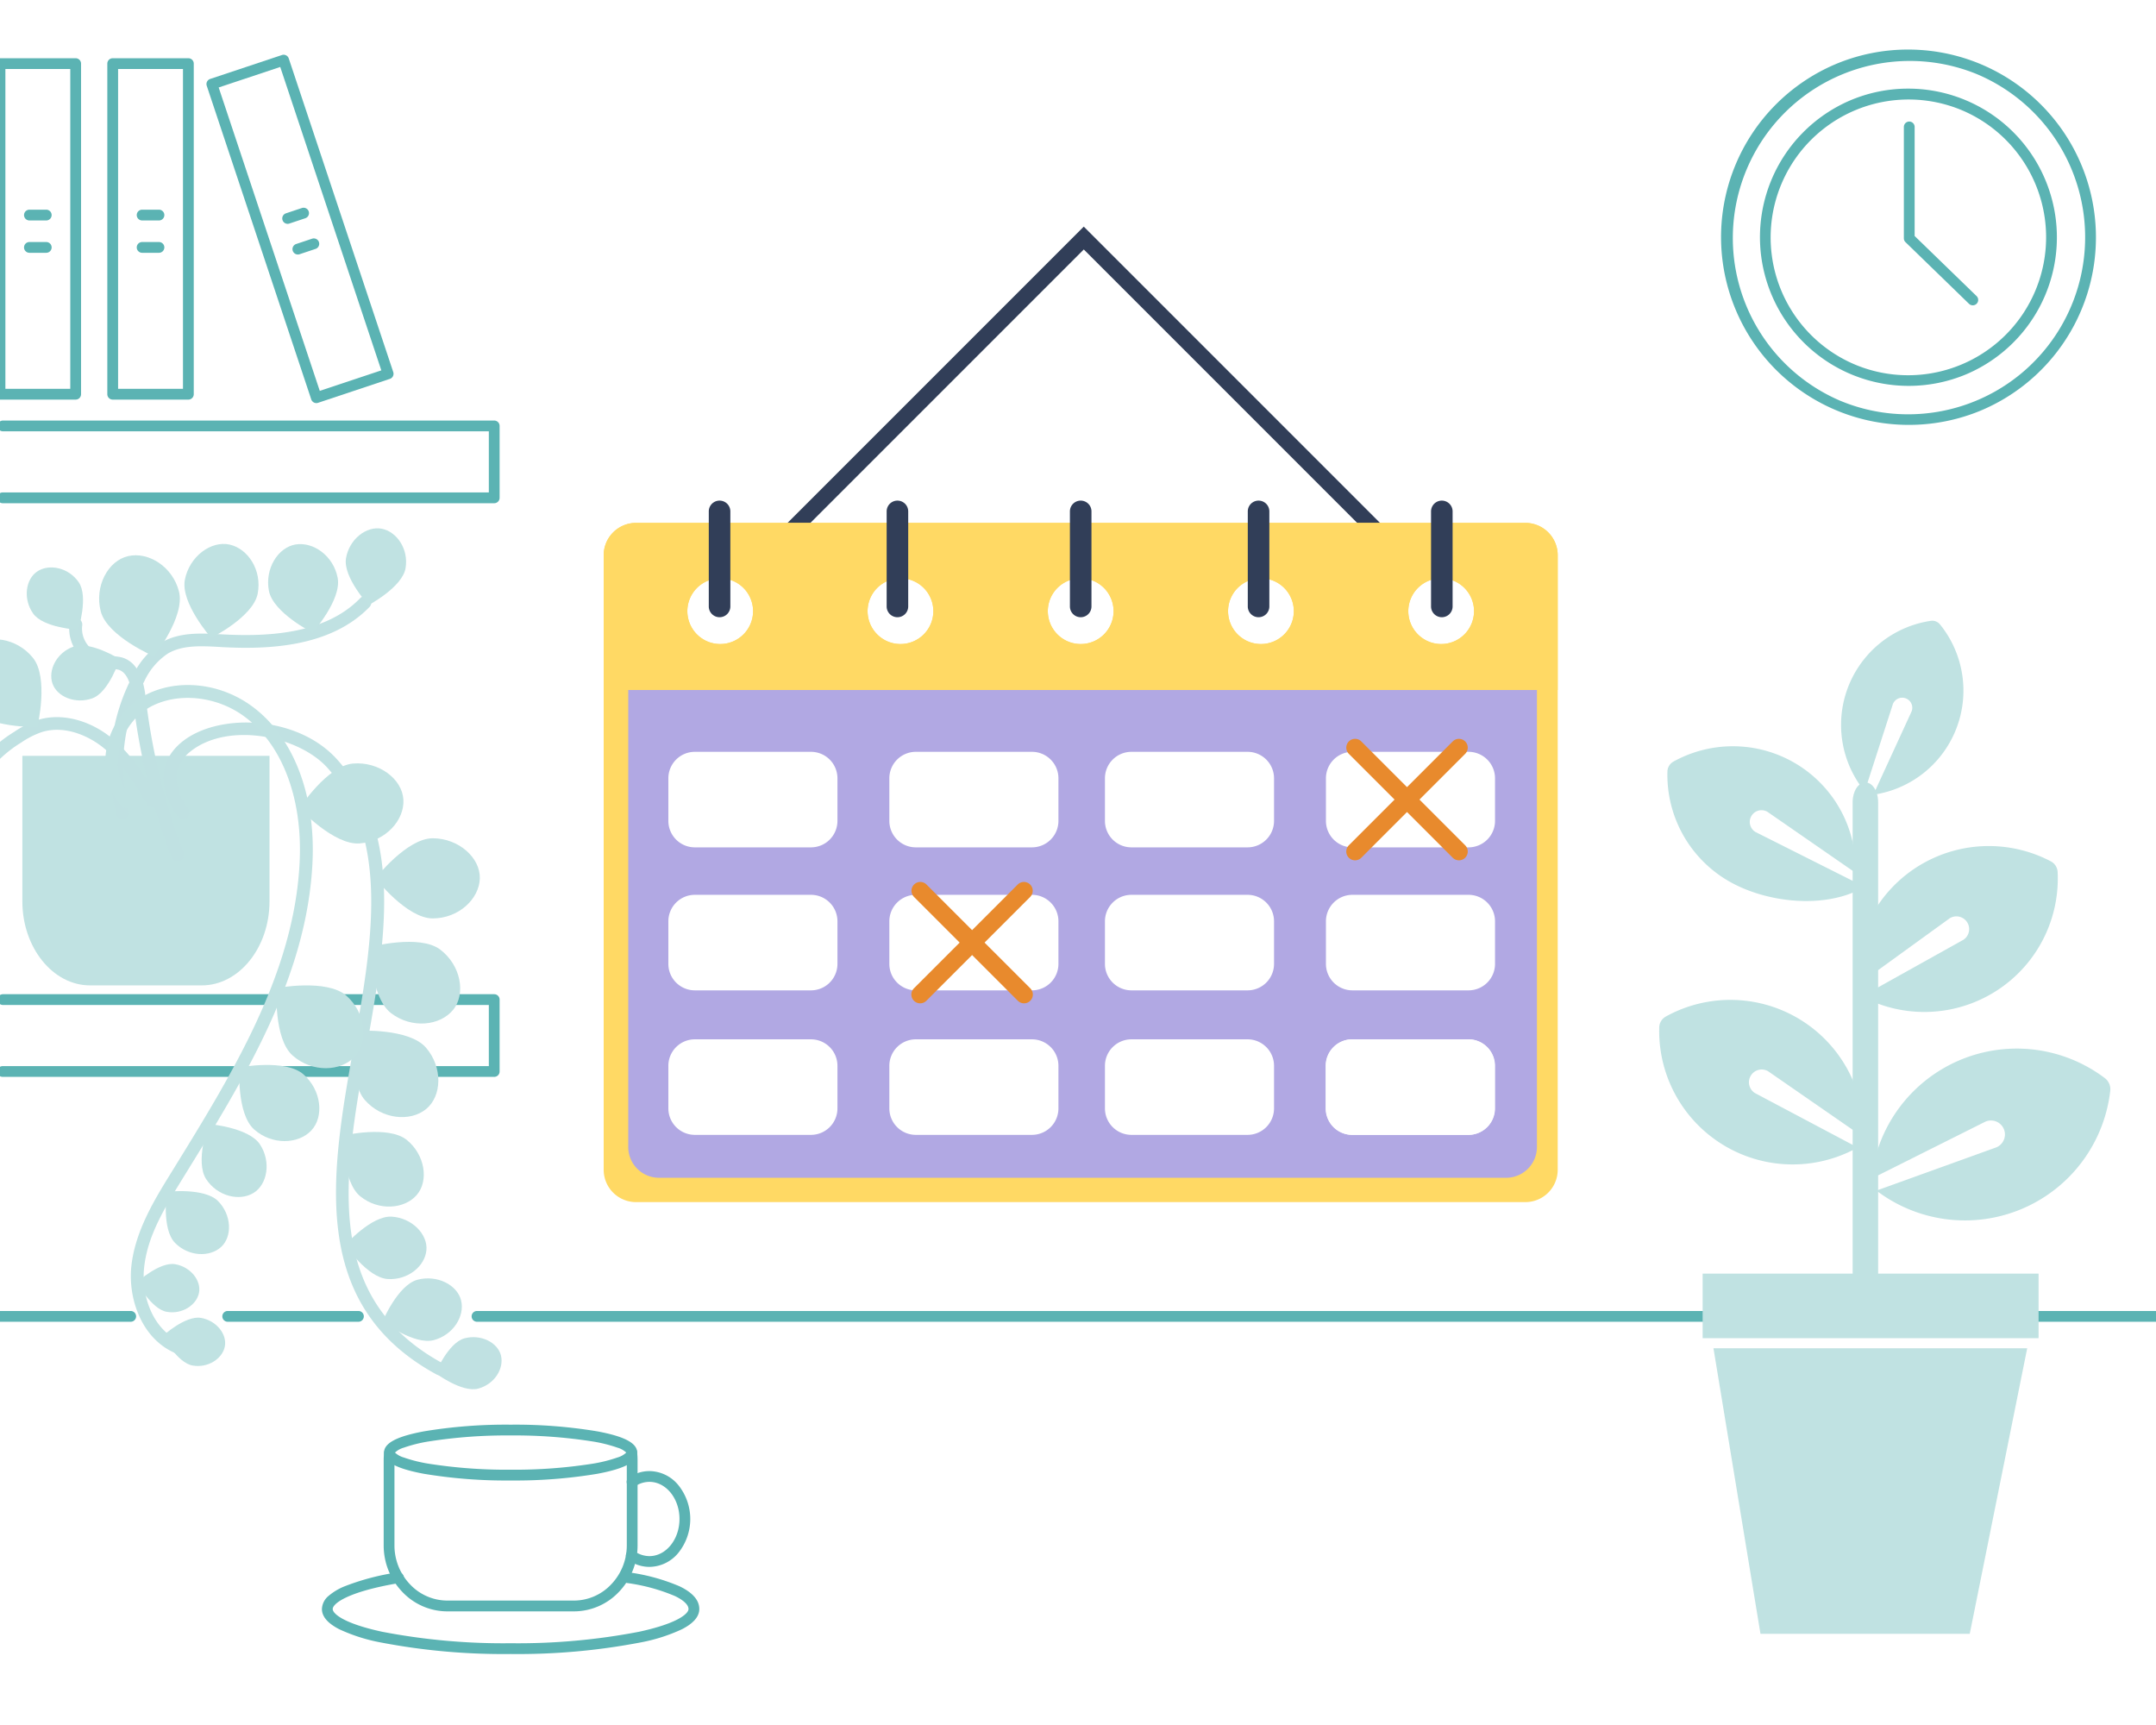 <svg xmlns="http://www.w3.org/2000/svg" xmlns:xlink="http://www.w3.org/1999/xlink" width="400" height="320" viewBox="0 0 400 320"><rect x="0" y="0" width="400" height="320" fill="#808080" stroke="none"/><defs><clipPath id="a"><path d="M35.89,27.624v94.092c0,2.018,1.059,3.654,2.365,3.654s2.364-1.636,2.364-3.654V27.624c0-2.018-1.059-3.654-2.364-3.654s-2.365,1.636-2.365,3.654" transform="translate(0 0)" fill="none"/></clipPath><clipPath id="b"><rect width="125.773" height="159.706" fill="none"/></clipPath><clipPath id="d"><rect width="400" height="320"/></clipPath></defs><g id="c" clip-path="url(#d)"><rect width="400" height="320" fill="#fff"/><g transform="translate(-802 2284)"><path d="M68.259,211.509A120.586,120.586,0,0,1,44,209.335a32.014,32.014,0,0,1-7.532-2.422c-2.135-1.09-3.218-2.352-3.218-3.75a3.319,3.319,0,0,1,1.264-2.459,10.771,10.771,0,0,1,2.931-1.748,44.977,44.977,0,0,1,9.847-2.591,1,1,0,0,1,.33,1.973c-9.786,1.637-12.372,3.873-12.372,4.826,0,.83,1.932,2.653,9.171,4.216a118.568,118.568,0,0,0,23.835,2.129,118.569,118.569,0,0,0,23.835-2.129c7.24-1.564,9.171-3.386,9.171-4.216,0-.767-.889-1.619-2.5-2.4a34.439,34.439,0,0,0-8.924-2.428,1,1,0,1,1,.324-1.974,36.294,36.294,0,0,1,9.469,2.6c2.412,1.164,3.634,2.577,3.634,4.2,0,1.4-1.083,2.659-3.217,3.75a32.013,32.013,0,0,1-7.531,2.422A120.586,120.586,0,0,1,68.259,211.509Z" transform="translate(828.476 -2188.678)" fill="#5bb3b3"/><path d="M22.486-1A92.574,92.574,0,0,1,38.568.24c5.051.938,7.4,2.189,7.4,3.937s-2.352,3-7.4,3.937a92.574,92.574,0,0,1-16.082,1.24A92.574,92.574,0,0,1,6.4,8.114C1.352,7.176-1,5.925-1,4.177s2.352-3,7.4-3.937A92.574,92.574,0,0,1,22.486-1ZM43.941,4.177a3.928,3.928,0,0,0-1.628-.909A26.8,26.8,0,0,0,37.6,2.1,93.368,93.368,0,0,0,22.486,1,93.368,93.368,0,0,0,7.37,2.1,26.8,26.8,0,0,0,2.659,3.268a3.928,3.928,0,0,0-1.628.909,3.928,3.928,0,0,0,1.628.909A26.8,26.8,0,0,0,7.37,6.256a93.368,93.368,0,0,0,15.115,1.1A93.368,93.368,0,0,0,37.6,6.256a26.8,26.8,0,0,0,4.711-1.169A3.928,3.928,0,0,0,43.941,4.177Z" transform="translate(874.249 -2018.714)" fill="#5bb3b3"/><path d="M82.013,199.526H58.534a11.51,11.51,0,0,1-8.357-3.617,12.425,12.425,0,0,1-3.454-8.65V171.487a12.834,12.834,0,0,1,.081-1.439,1,1,0,0,1,1.987.225,10.828,10.828,0,0,0-.068,1.214v15.771a10.435,10.435,0,0,0,2.9,7.265,9.528,9.528,0,0,0,6.914,3H82.013a9.528,9.528,0,0,0,6.914-3,10.435,10.435,0,0,0,2.9-7.265V171.487a10.716,10.716,0,0,0-.078-1.3,1,1,0,1,1,1.985-.243,12.723,12.723,0,0,1,.093,1.541v15.771a12.425,12.425,0,0,1-3.454,8.65A11.51,11.51,0,0,1,82.013,199.526Z" transform="translate(826.461 -2184.604)" fill="#5bb3b3"/><path d="M103.922,192.054a6.767,6.767,0,0,1-3.945-1.3,1,1,0,0,1,1.163-1.627,4.78,4.78,0,0,0,2.782.929c3.079,0,5.583-3.09,5.583-6.888s-2.5-6.889-5.583-6.889a4.694,4.694,0,0,0-2.641.827,1,1,0,1,1-1.11-1.663,6.75,6.75,0,0,1,3.751-1.163,7.029,7.029,0,0,1,5.423,2.67,10.03,10.03,0,0,1,0,12.437A7.029,7.029,0,0,1,103.922,192.054Z" transform="translate(818.559 -2185.384)" fill="#5bb3b3"/></g><path d="M311.5,1H0A1,1,0,0,1-1,0,1,1,0,0,1,0-1H311.5a1,1,0,0,1,1,1A1,1,0,0,1,311.5,1Z" transform="translate(88.5 244.195)" fill="#5bb3b3"/><path d="M24.25,1H0A1,1,0,0,1-1,0,1,1,0,0,1,0-1H24.25a1,1,0,0,1,1,1A1,1,0,0,1,24.25,1Z" transform="translate(42.25 244.195)" fill="#5bb3b3"/><path d="M24.25,1H0A1,1,0,0,1-1,0,1,1,0,0,1,0-1H24.25a1,1,0,0,1,1,1A1,1,0,0,1,24.25,1Z" transform="translate(0 244.195)" fill="#5bb3b3"/><path d="M26.584-1A27.591,27.591,0,0,1,37.321,52,27.591,27.591,0,0,1,15.847,1.168,27.412,27.412,0,0,1,26.584-1Zm0,53.168A25.591,25.591,0,0,0,36.542,3.01,25.591,25.591,0,0,0,16.626,50.158,25.423,25.423,0,0,0,26.584,52.168Z" transform="translate(327.454 17.441)" fill="#5bb3b3"/><path d="M33.831-1A34.84,34.84,0,0,1,47.389,65.925,34.84,34.84,0,0,1,20.273,1.738,34.614,34.614,0,0,1,33.831-1Zm0,67.662A32.84,32.84,0,0,0,46.61,3.58a32.84,32.84,0,0,0-25.558,60.5A32.625,32.625,0,0,0,33.831,66.662Z" transform="translate(320.207 10.194)" fill="#5bb3b3"/><path d="M137.1,41.752a1,1,0,0,1-.7-.282L124.612,30.034a1,1,0,0,1-.3-.718V8.66a1,1,0,1,1,2,0V28.892L137.8,40.034a1,1,0,0,1-.7,1.718Z" transform="translate(228.909 14.888)" fill="#5bb3b3"/><path d="M92.192,76.963H1a1,1,0,1,1,0-2H91.192V63.625H1.05a1,1,0,1,1,0-2H92.192a1,1,0,0,1,1,1V75.963A1,1,0,0,1,92.192,76.963Z" transform="translate(-0.5 122.807)" fill="#5bb3b3"/><path d="M3.12,1H0A1,1,0,0,1-1,0,1,1,0,0,1,0-1H3.12a1,1,0,0,1,1,1A1,1,0,0,1,3.12,1Z" transform="translate(5.46 39.897)" fill="#5bb3b3"/><path d="M3.12,1H0A1,1,0,0,1-1,0,1,1,0,0,1,0-1H3.12a1,1,0,0,1,1,1A1,1,0,0,1,3.12,1Z" transform="translate(5.46 45.896)" fill="#5bb3b3"/><path d="M0-1H14.037a1,1,0,0,1,1,1V61.327a1,1,0,0,1-1,1H0a1,1,0,0,1-1-1V0A1,1,0,0,1,0-1ZM13.037,1H1V60.327H13.037Z" transform="translate(0 11.803)" fill="#5bb3b3"/><path d="M0-1H14.037a1,1,0,0,1,1,1V61.327a1,1,0,0,1-1,1H0a1,1,0,0,1-1-1V0A1,1,0,0,1,0-1ZM13.037,1H1V60.327H13.037Z" transform="translate(20.911 11.803)" fill="#5bb3b3"/><path d="M3.12,1H0A1,1,0,0,1-1,0,1,1,0,0,1,0-1H3.12a1,1,0,0,1,1,1A1,1,0,0,1,3.12,1Z" transform="translate(26.371 39.897)" fill="#5bb3b3"/><path d="M3.12,1H0A1,1,0,0,1-1,0,1,1,0,0,1,0-1H3.12a1,1,0,0,1,1,1A1,1,0,0,1,3.12,1Z" transform="translate(26.371 45.896)" fill="#5bb3b3"/><path d="M0-1H14.037a1,1,0,0,1,1,1V61.327a1,1,0,0,1-1,1H0a1,1,0,0,1-1-1V0A1,1,0,0,1,0-1ZM13.037,1H1V60.327H13.037Z" transform="translate(39.307 15.594) rotate(-18.429)" fill="#5bb3b3"/><path d="M0,1.987A1,1,0,0,1-.949,1.3,1,1,0,0,1-.316.038L2.643-.949a1,1,0,0,1,1.265.632A1,1,0,0,1,3.275.949L.316,1.935A1,1,0,0,1,0,1.987Z" transform="translate(53.367 39.536)" fill="#5bb3b3"/><path d="M0,1.987A1,1,0,0,1-.949,1.3,1,1,0,0,1-.316.038L2.643-.949a1,1,0,0,1,1.265.632A1,1,0,0,1,3.275.949L.316,1.935A1,1,0,0,1,0,1.987Z" transform="translate(55.264 45.227)" fill="#5bb3b3"/><path d="M92.192,173.984H1a1,1,0,1,1,0-2H91.192V160.646H1.05a1,1,0,1,1,0-2H92.192a1,1,0,0,1,1,1v13.339A1,1,0,0,1,92.192,173.984Z" transform="translate(-0.5 -80.633)" fill="#5bb3b3"/><g transform="translate(0 -7)"><path d="M783.434-2527.984a1.5,1.5,0,0,1-1.061-.439l-53.3-53.3-53.3,53.3a1.5,1.5,0,0,1-2.121,0,1.5,1.5,0,0,1,0-2.121l55.417-55.417,1.061,1.061,54.356,54.356a1.5,1.5,0,0,1,0,2.121A1.5,1.5,0,0,1,783.434-2527.984Z" transform="translate(-528 2635)" fill="#313e58"/><path d="M-522,2759a6,6,0,0,1-6-6v-89h0v-25a6.007,6.007,0,0,1,6-6h165a6.007,6.007,0,0,1,6,6v25h0v89a6,6,0,0,1-6,6Zm143.283-109.626a6.1,6.1,0,0,0,6.1,6.1,6.1,6.1,0,0,0,6.095-6.1,6.1,6.1,0,0,0-6.095-6.095A6.1,6.1,0,0,0-378.717,2649.374Zm-33.439,0a6.1,6.1,0,0,0,6.1,6.1,6.1,6.1,0,0,0,6.1-6.1,6.1,6.1,0,0,0-6.1-6.095A6.1,6.1,0,0,0-412.156,2649.374Zm-33.44,0a6.1,6.1,0,0,0,6.1,6.1,6.1,6.1,0,0,0,6.1-6.1,6.1,6.1,0,0,0-6.1-6.095A6.1,6.1,0,0,0-445.6,2649.374Zm-33.439,0a6.1,6.1,0,0,0,6.1,6.1,6.1,6.1,0,0,0,6.1-6.1,6.1,6.1,0,0,0-6.1-6.095A6.1,6.1,0,0,0-479.036,2649.374Zm-33.439,0a6.1,6.1,0,0,0,6.1,6.1,6.1,6.1,0,0,0,6.095-6.1,6.1,6.1,0,0,0-6.095-6.095A6.1,6.1,0,0,0-512.474,2649.374Z" transform="translate(640 -2529)" fill="#ffd964"/><path d="M10.715,121.487A5.715,5.715,0,0,1,5,115.771V31h168.59v84.772a5.715,5.715,0,0,1-5.714,5.715Z" transform="translate(111.556 104)" fill="#b1a8e3"/><path d="M-351,2664H-528v-25a6.007,6.007,0,0,1,6-6h165a6.007,6.007,0,0,1,6,6v25Zm-21.62-20.721a6.1,6.1,0,0,0-6.1,6.095,6.1,6.1,0,0,0,6.1,6.1,6.1,6.1,0,0,0,6.095-6.1A6.1,6.1,0,0,0-372.621,2643.279Zm-33.44,0a6.1,6.1,0,0,0-6.1,6.095,6.1,6.1,0,0,0,6.1,6.1,6.1,6.1,0,0,0,6.1-6.1A6.1,6.1,0,0,0-406.06,2643.279Zm-33.44,0a6.1,6.1,0,0,0-6.1,6.095,6.1,6.1,0,0,0,6.1,6.1,6.1,6.1,0,0,0,6.1-6.1A6.1,6.1,0,0,0-439.5,2643.279Zm-33.44,0a6.1,6.1,0,0,0-6.1,6.095,6.1,6.1,0,0,0,6.1,6.1,6.1,6.1,0,0,0,6.1-6.1A6.1,6.1,0,0,0-472.94,2643.279Zm-33.439,0a6.1,6.1,0,0,0-6.1,6.095,6.1,6.1,0,0,0,6.1,6.1,6.1,6.1,0,0,0,6.095-6.1A6.1,6.1,0,0,0-506.379,2643.279Z" transform="translate(640 -2529)" fill="#ffd964"/><path d="M-490.654,2714.674h-21.557a4.913,4.913,0,0,1-4.907-4.908v-7.906a4.913,4.913,0,0,1,4.907-4.908h21.557a4.913,4.913,0,0,1,4.907,4.908v7.906A4.913,4.913,0,0,1-490.654,2714.674Z" transform="translate(641.118 -2550.483)" fill="#fff"/><path d="M-490.654,2714.674h-21.557a4.913,4.913,0,0,1-4.907-4.908v-7.906a4.913,4.913,0,0,1,4.907-4.908h21.557a4.913,4.913,0,0,1,4.907,4.908v7.906A4.913,4.913,0,0,1-490.654,2714.674Z" transform="translate(682.117 -2550.483)" fill="#fff"/><path d="M-490.654,2714.674h-21.557a4.913,4.913,0,0,1-4.907-4.908v-7.906a4.913,4.913,0,0,1,4.907-4.908h21.557a4.913,4.913,0,0,1,4.907,4.908v7.906A4.913,4.913,0,0,1-490.654,2714.674Z" transform="translate(722.117 -2550.483)" fill="#fff"/><path d="M-490.654,2714.674h-21.557a4.913,4.913,0,0,1-4.907-4.908v-7.906a4.913,4.913,0,0,1,4.907-4.908h21.557a4.913,4.913,0,0,1,4.907,4.908v7.906A4.913,4.913,0,0,1-490.654,2714.674Z" transform="translate(763.117 -2550.483)" fill="#fff"/><path d="M151.183,75.864a1.627,1.627,0,0,1-1.155-.478L130.757,56.115a1.632,1.632,0,0,1,2.309-2.308l19.272,19.27a1.632,1.632,0,0,1-1.155,2.787" transform="translate(119.495 90.732)" fill="#e88a2d"/><path d="M131.911,75.864a1.632,1.632,0,0,1-1.155-2.787l19.272-19.27a1.632,1.632,0,1,1,2.309,2.308L133.066,75.386a1.627,1.627,0,0,1-1.155.478" transform="translate(119.495 90.732)" fill="#e88a2d"/><path d="M9.924,15.8a8.553,8.553,0,0,0-1.073.072A8.352,8.352,0,0,1,9.924,15.8" transform="translate(108.781 87.421)" fill="#e6f0fa"/><path d="M8.747,15.9a7.841,7.841,0,0,0-.884.187,7.389,7.389,0,0,1,.884-.187" transform="translate(108.694 87.43)" fill="#e6f0fa"/><path d="M-490.654,2714.674h-21.557a4.913,4.913,0,0,1-4.907-4.908v-7.906a4.913,4.913,0,0,1,4.907-4.908h21.557a4.913,4.913,0,0,1,4.907,4.908v7.906A4.913,4.913,0,0,1-490.654,2714.674Z" transform="translate(641.118 -2497.149)" fill="#fff"/><path d="M-490.654,2714.674h-21.557a4.913,4.913,0,0,1-4.907-4.908v-7.906a4.913,4.913,0,0,1,4.907-4.908h21.557a4.913,4.913,0,0,1,4.907,4.908v7.906A4.913,4.913,0,0,1-490.654,2714.674Z" transform="translate(641.118 -2523.956)" fill="#fff"/><path d="M-490.654,2714.674h-21.557a4.913,4.913,0,0,1-4.907-4.908v-7.906a4.913,4.913,0,0,1,4.907-4.908h21.557a4.913,4.913,0,0,1,4.907,4.908v7.906A4.913,4.913,0,0,1-490.654,2714.674Z" transform="translate(682.117 -2497.149)" fill="#fff"/><path d="M-490.654,2714.674h-21.557a4.913,4.913,0,0,1-4.907-4.908v-7.906a4.913,4.913,0,0,1,4.907-4.908h21.557a4.913,4.913,0,0,1,4.907,4.908v7.906A4.913,4.913,0,0,1-490.654,2714.674Z" transform="translate(682.117 -2523.956)" fill="#fff"/><path d="M-490.654,2714.674h-21.557a4.913,4.913,0,0,1-4.907-4.908v-7.906a4.913,4.913,0,0,1,4.907-4.908h21.557a4.913,4.913,0,0,1,4.907,4.908v7.906A4.913,4.913,0,0,1-490.654,2714.674Z" transform="translate(722.117 -2497.149)" fill="#fff"/><path d="M-490.654,2714.674h-21.557a4.913,4.913,0,0,1-4.907-4.908v-7.906a4.913,4.913,0,0,1,4.907-4.908h21.557a4.913,4.913,0,0,1,4.907,4.908v7.906A4.913,4.913,0,0,1-490.654,2714.674Z" transform="translate(722.117 -2523.956)" fill="#fff"/><path d="M-490.654,2714.674h-21.557a4.913,4.913,0,0,1-4.907-4.908v-7.906a4.913,4.913,0,0,1,4.907-4.908h21.557a4.913,4.913,0,0,1,4.907,4.908v7.906A4.913,4.913,0,0,1-490.654,2714.674Z" transform="translate(763.062 -2497.149)" fill="#fff"/><path d="M-490.654,2714.674h-21.557a4.913,4.913,0,0,1-4.907-4.908v-7.906a4.913,4.913,0,0,1,4.907-4.908h21.557a4.913,4.913,0,0,1,4.907,4.908v7.906A4.913,4.913,0,0,1-490.654,2714.674Z" transform="translate(763.117 -2497.149)" fill="#fff"/><path d="M-490.654,2714.674h-21.557a4.913,4.913,0,0,1-4.907-4.908v-7.906a4.913,4.913,0,0,1,4.907-4.908h21.557a4.913,4.913,0,0,1,4.907,4.908v7.906A4.913,4.913,0,0,1-490.654,2714.674Z" transform="translate(763.117 -2523.956)" fill="#fff"/><path d="M57.765,100.241a1.632,1.632,0,0,1-1.155-2.787L75.882,78.183a1.633,1.633,0,0,1,2.309,2.309L58.92,99.764a1.627,1.627,0,0,1-1.155.478" transform="translate(112.953 92.883)" fill="#e88a2d"/><path d="M77.037,100.241a1.627,1.627,0,0,1-1.155-.478L56.611,80.492a1.633,1.633,0,0,1,2.309-2.309L78.192,97.454a1.632,1.632,0,0,1-1.155,2.787" transform="translate(112.953 92.883)" fill="#e88a2d"/><path d="M0,19.632a2,2,0,0,1-2-2V0A2,2,0,0,1,0-2,2,2,0,0,1,2,0V17.632A2,2,0,0,1,0,19.632Z" transform="translate(133.5 101.868)" fill="#313e58"/><path d="M0,19.632a2,2,0,0,1-2-2V0A2,2,0,0,1,0-2,2,2,0,0,1,2,0V17.632A2,2,0,0,1,0,19.632Z" transform="translate(200.5 101.868)" fill="#313e58"/><path d="M0,19.632a2,2,0,0,1-2-2V0A2,2,0,0,1,0-2,2,2,0,0,1,2,0V17.632A2,2,0,0,1,0,19.632Z" transform="translate(166.5 101.868)" fill="#313e58"/><path d="M0,19.632a2,2,0,0,1-2-2V0A2,2,0,0,1,0-2,2,2,0,0,1,2,0V17.632A2,2,0,0,1,0,19.632Z" transform="translate(233.5 101.868)" fill="#313e58"/><path d="M0,19.632a2,2,0,0,1-2-2V0A2,2,0,0,1,0-2,2,2,0,0,1,2,0V17.632A2,2,0,0,1,0,19.632Z" transform="translate(267.5 101.868)" fill="#313e58"/></g><g transform="translate(5.828 6.519)"><rect width="62.323" height="11.977" transform="translate(310.061 229.745)" fill="#c0e2e2"/><path d="M10.069,93.165l8.722,52.975H57.617l10.66-52.975Z" transform="translate(302 150.427)" fill="#c0e2e2"/><g transform="translate(302 114.65)" clip-path="url(#a)"><rect width="23.796" height="130.863" transform="translate(26.357 9.24)" fill="#c0e2e2"/></g><path d="M37.946,54.056c0-.031.013-.059.014-.09A24.762,24.762,0,0,0,1.23,31.628,2.363,2.363,0,0,0,.008,33.637a24.763,24.763,0,0,0,36.73,22.339c.027-.015.048-.039.074-.055l-19.057-10.1a2.365,2.365,0,0,1,2.457-4.041" transform="translate(302 150.427)" fill="#c0e2e2"/><path d="M34.907,52.013c0-.029.012-.054.013-.083A22.779,22.779,0,0,0,1.131,31.38,2.173,2.173,0,0,0,.007,33.229,22.765,22.765,0,0,0,10.942,53.3C18,57.595,29.025,58.787,36.127,54.872c.025-.014-1.231-1.078-1.207-1.093L16.333,44.438a2.175,2.175,0,0,1,2.26-3.717" transform="translate(303.52 103.378)" fill="#c0e2e2"/><path d="M29.9,48.646c0-.024.01-.046.011-.071A19.513,19.513,0,0,0,.969,30.973a1.862,1.862,0,0,0-.963,1.583,19.513,19.513,0,0,0,28.944,17.6c.021-.012.038-.031.058-.043L13.991,42.158a1.863,1.863,0,0,1,1.936-3.184" transform="matrix(0.174, 0.985, -0.985, 0.174, 384.447, 102.982)" fill="#c0e2e2"/><path d="M40.321,66.7c.026.021.044.049.071.07A27.134,27.134,0,0,0,83.685,48.2a2.591,2.591,0,0,0-1.016-2.369A27.134,27.134,0,0,0,39.376,64.4c0,.034,0,.067,0,.1L60.509,53.921a2.591,2.591,0,1,1,2.043,4.762" transform="translate(302 147.64)" fill="#c0e2e2"/><path d="M37.607,27.892c.027.015.047.038.074.052A24.763,24.763,0,0,0,73.923,4.821a2.367,2.367,0,0,0-1.265-1.983A24.763,24.763,0,0,0,36.416,25.961c0,.032.014.06.017.091L53.9,13.4a2.365,2.365,0,0,1,2.544,3.987" transform="translate(302 150.427)" fill="#c0e2e2"/></g><g transform="translate(-32.714 98.006)"><g clip-path="url(#b)"><path d="M30.934,62.7c0,8.573,5.652,15.588,12.559,15.588H64.229c6.907,0,12.559-7.015,12.559-15.588v-27H30.934Z" transform="translate(5.928 6.502)" fill="#c0e2e2"/><path d="M46.924,52.012a1.19,1.19,0,0,1-1.152-.884A35.812,35.812,0,0,1,48.843,25.3a15.131,15.131,0,0,1,5.25-6.039c3.326-1.965,7.368-1.741,10.936-1.546l.274.015c7.833.427,19.027.194,25.7-6.719a1.2,1.2,0,0,1,1.685-.035,1.174,1.174,0,0,1,.035,1.671c-7.355,7.616-19.248,7.9-27.555,7.444L64.9,20.07c-3.385-.186-6.884-.379-9.584,1.218a12.467,12.467,0,0,0-4.367,5.121,33.441,33.441,0,0,0-2.868,24.122,1.181,1.181,0,0,1-.852,1.442,1.213,1.213,0,0,1-.3.039" transform="translate(8.551 1.938)" fill="#c0e1e2"/><path d="M10.289,74.386a1.181,1.181,0,0,1-.1-2.359c4.64-.394,8.005-4.36,9.608-7.939,1.532-3.42,2.112-7.29,2.672-11.033.129-.856.256-1.711.394-2.562.748-4.585,1.973-9.8,5.392-13.731a24.866,24.866,0,0,1,5.334-4.388,18.306,18.306,0,0,1,4.4-2.22c4.305-1.352,9.59-.039,13.793,3.43,3.686,3.043,6.255,7.262,8.523,10.984a1.178,1.178,0,0,1-.4,1.623,1.2,1.2,0,0,1-1.636-.4c-2.276-3.737-4.629-7.6-8.008-10.39-2.809-2.318-7.317-4.323-11.549-2.993a16.125,16.125,0,0,0-3.823,1.948,22.618,22.618,0,0,0-4.831,3.952c-3.03,3.48-4.148,8.3-4.842,12.562-.137.84-.263,1.686-.39,2.532-.584,3.9-1.188,7.931-2.85,11.645-1.88,4.2-5.91,8.854-11.585,9.334a1.008,1.008,0,0,1-.1,0" transform="translate(1.743 5.396)" fill="#c0e1e2"/><path d="M58.306,59.194a1.194,1.194,0,0,1-1.115-.766A122.249,122.249,0,0,1,50.069,29.28c-.253-2.162-.811-5.1-2.738-5.627a5.7,5.7,0,0,0-1.379-.124c-.332,0-.667-.012-1-.04a7.393,7.393,0,0,1-5.068-2.828,7.279,7.279,0,0,1-1.6-5.549,1.2,1.2,0,0,1,1.353-1,1.184,1.184,0,0,1,1.006,1.342A4.925,4.925,0,0,0,41.757,19.2a5,5,0,0,0,3.407,1.937c.274.024.549.027.826.031a7.751,7.751,0,0,1,1.978.209c3.7,1.013,4.258,5.823,4.47,7.634a119.9,119.9,0,0,0,6.984,28.587,1.181,1.181,0,0,1-.7,1.524,1.215,1.215,0,0,1-.419.076" transform="translate(7.324 2.568)" fill="#c0e1e2"/><path d="M48.279,4.384c3.745-.852,8.227,1.922,9.422,6.562S53.07,22.986,53.07,22.986s-8.691-3.722-9.886-8.362,1.35-9.388,5.1-10.241" transform="translate(8.218 0.77)" fill="#c0e2e2"/><path d="M33.6,6.859c2.206-1.435,5.759-.709,7.643,2s-.087,8.847-.087,8.847-6.49-.339-8.375-3.044-1.387-6.363.819-7.8" transform="translate(6.059 1.118)" fill="#c0e2e2"/><path d="M35.657,25.448c-.847-2.478.752-5.708,3.864-6.84s8.612,2.3,8.612,2.3-1.96,6.147-5.072,7.279-6.558-.265-7.4-2.742" transform="translate(6.79 3.347)" fill="#c0e2e2"/><path d="M64.543,2.571c3.445.755,6.063,4.808,5.212,9.123s-8.621,8.18-8.621,8.18-5.733-6.483-4.882-10.8,4.846-7.26,8.291-6.505" transform="translate(10.763 0.447)" fill="#c0e2e2"/><path d="M74.3,2.547c3.288-.539,7.017,2.1,7.8,6.181S77.442,18.9,77.442,18.9s-7.321-3.685-8.1-7.764S71.014,3.086,74.3,2.547" transform="translate(13.259 0.451)" fill="#c0e2e2"/><path d="M87.948.074c2.821.544,5.037,3.791,4.434,7.322s-6.848,6.836-6.848,6.836-4.8-5.16-4.2-8.691S85.128-.468,87.948.074" transform="translate(15.576 0)" fill="#c0e2e2"/><path d="M23.466,18.751c3.049-2.319,8.289-1.643,11.319,2.086s.829,12.86.829,12.86-9.464.2-12.494-3.531-2.7-9.1.346-11.416" transform="translate(4.025 3.17)" fill="#c0e2e2"/><path d="M11.272,30.726c2.227-3.105,7.436-3.987,11.436-1.307s4.6,12.052,4.6,12.052-8.988,2.947-12.989.267-5.279-7.906-3.052-11.011" transform="translate(1.952 5.067)" fill="#c0e2e2"/><path d="M7.27,47.417c.443-3.248,4.052-5.987,8.178-5.536s8.365,7.346,8.365,7.346-5.652,5.812-9.778,5.361S6.827,50.666,7.27,47.417" transform="translate(1.385 7.618)" fill="#c0e2e2"/><path d="M7.324,54.459c1.848-2.287,5.885-2.737,8.838-.5s3,9.454,3,9.454-7.031,1.87-9.983-.362-3.7-6.3-1.854-8.588" transform="translate(1.211 9.559)" fill="#c0e2e2"/><path d="M1,60.012c1.848-2.287,5.885-2.737,8.838-.5s3,9.454,3,9.454-7.031,1.87-9.983-.363S-.844,62.3,1,60.012" transform="translate(0 10.57)" fill="#c0e2e2"/><path d="M104.112,151.555a1.187,1.187,0,0,1-.572-.147C79.678,138.395,84.01,114.065,88.2,90.535c3.381-18.983,6.877-38.613-4.88-51.657-5.359-5.944-18.378-8.576-25.372-3.064-3.375,2.662-3.522,6.372-.43,10.726a1.176,1.176,0,0,1-.287,1.648,1.2,1.2,0,0,1-1.66-.286c-3.829-5.39-3.5-10.47.895-13.938,6.74-5.316,21.275-4.821,28.63,3.338,12.53,13.9,8.931,34.1,5.452,53.645-4.23,23.754-8.225,46.192,14.14,58.39a1.174,1.174,0,0,1,.471,1.6,1.191,1.191,0,0,1-1.045.614" transform="translate(10.14 5.55)" fill="#c0e1e2"/><path d="M105.273,56.075c-.1,3.81-3.915,7.432-8.742,7.432s-10.614-7.432-10.614-7.432,5.787-7.432,10.614-7.432,8.835,3.622,8.742,7.432" transform="translate(16.464 8.858)" fill="#c0e1e2"/><path d="M100.475,77.5c-2.407,2.971-7.659,3.549-11.494.641s-3.885-12.3-3.885-12.3,9.147-2.421,12.983.487,4.8,8.2,2.4,11.17" transform="translate(16.307 11.819)" fill="#c0e1e2"/><path d="M95.912,93.387C92.942,95.8,87.683,95.3,84.53,91.673s-1.256-12.827-1.256-12.827,9.452-.506,12.605,3.121,3,9,.033,11.42" transform="translate(15.849 14.354)" fill="#c0e1e2"/><path d="M94.527,106.425c-2.275,2.63-7.063,3-10.464.251s-3.17-11.287-3.17-11.287,8.383-1.936,11.783.817,4.125,7.589,1.851,10.219" transform="translate(15.501 17.25)" fill="#c0e1e2"/><path d="M96.265,114.242c-.266,2.961-3.422,5.591-7.181,5.351S81.2,113.28,81.2,113.28s4.88-5.5,8.638-5.258,6.695,3.259,6.429,6.22" transform="translate(15.56 19.67)" fill="#c0e1e2"/><path d="M101.588,121.8c.709,2.889-1.426,6.386-5.062,7.359s-9.516-3.46-9.516-3.46,2.837-6.764,6.473-7.736,7.4.948,8.105,3.837" transform="translate(16.674 21.435)" fill="#c0e1e2"/><path d="M107.406,130.341c.591,2.408-1.189,5.324-4.22,6.134s-7.933-2.884-7.933-2.884,2.364-5.637,5.4-6.448,6.165.791,6.757,3.2" transform="translate(18.253 23.114)" fill="#c0e1e2"/><path d="M63.538,114.369c-2.1,1.937-6.034,1.806-8.551-.746s-1.542-9.488-1.542-9.488,7.01-.817,9.528,1.737,2.661,6.56.565,8.5" transform="translate(10.206 18.941)" fill="#c0e2e2"/><path d="M57.612,148.751a1.17,1.17,0,0,1-.434-.082c-6.459-2.508-9.16-10.094-8.49-16.292.7-6.484,4.328-12.365,7.243-17.091l.536-.866C67.5,96.538,78.912,78.048,79.907,57.426c.585-12.1-3.433-22.317-10.748-27.34-5.585-3.834-13.178-4.152-18.057-.754a11.872,11.872,0,0,0-4.818,8.476,9.5,9.5,0,0,0,2.339,7.665,1.178,1.178,0,0,1-.055,1.671,1.2,1.2,0,0,1-1.685-.056,11.816,11.816,0,0,1-2.971-9.524A14.269,14.269,0,0,1,49.731,27.4c5.759-4.009,14.3-3.7,20.784.746,8,5.49,12.4,16.48,11.772,29.4-1.025,21.227-12.6,39.98-23.79,58.115l-.535.868c-3.549,5.752-6.31,10.59-6.907,16.107-.573,5.305,1.643,11.762,6.99,13.839A1.18,1.18,0,0,1,58.722,148a1.193,1.193,0,0,1-1.111.752" transform="translate(8.4 4.477)" fill="#c0e2e2"/><path d="M85.034,84.941c-2.616,2.792-7.895,2.994-11.511-.179S70.538,72.22,70.538,72.22s9.3-1.764,12.914,1.409,4.2,8.519,1.582,11.312" transform="translate(13.509 13.063)" fill="#c0e2e2"/><path d="M93.359,43.594c.231,3.805-3.265,7.735-8.074,8.14s-11.211-6.515-11.211-6.515,5.131-7.891,9.942-8.3,9.112,2.865,9.344,6.671" transform="translate(14.195 6.718)" fill="#c0e2e2"/><path d="M78.076,96.366C75.67,98.933,70.815,99.12,67.49,96.2s-2.747-11.536-2.747-11.536,8.552-1.622,11.877,1.3,3.862,7.836,1.456,10.4" transform="translate(12.399 15.336)" fill="#c0e2e2"/><path d="M68.465,106.274c-2.6,1.588-6.689.63-8.779-2.562s.4-10.236.4-10.236,7.5.609,9.589,3.8,1.392,7.409-1.21,9" transform="translate(11.277 17.023)" fill="#c0e2e2"/><path d="M60.289,120.792c-.447,2.257-3.09,4.026-5.962,3.538s-5.551-5.492-5.551-5.492,4.2-3.837,7.076-3.35,4.883,3.047,4.436,5.3" transform="translate(9.347 21.023)" fill="#c0e2e2"/><path d="M64.31,129.218c-.447,2.257-3.09,4.026-5.962,3.538s-5.551-5.492-5.551-5.492,4.2-3.837,7.076-3.35,4.883,3.047,4.436,5.3" transform="translate(10.118 22.557)" fill="#c0e2e2"/></g></g></g></svg>